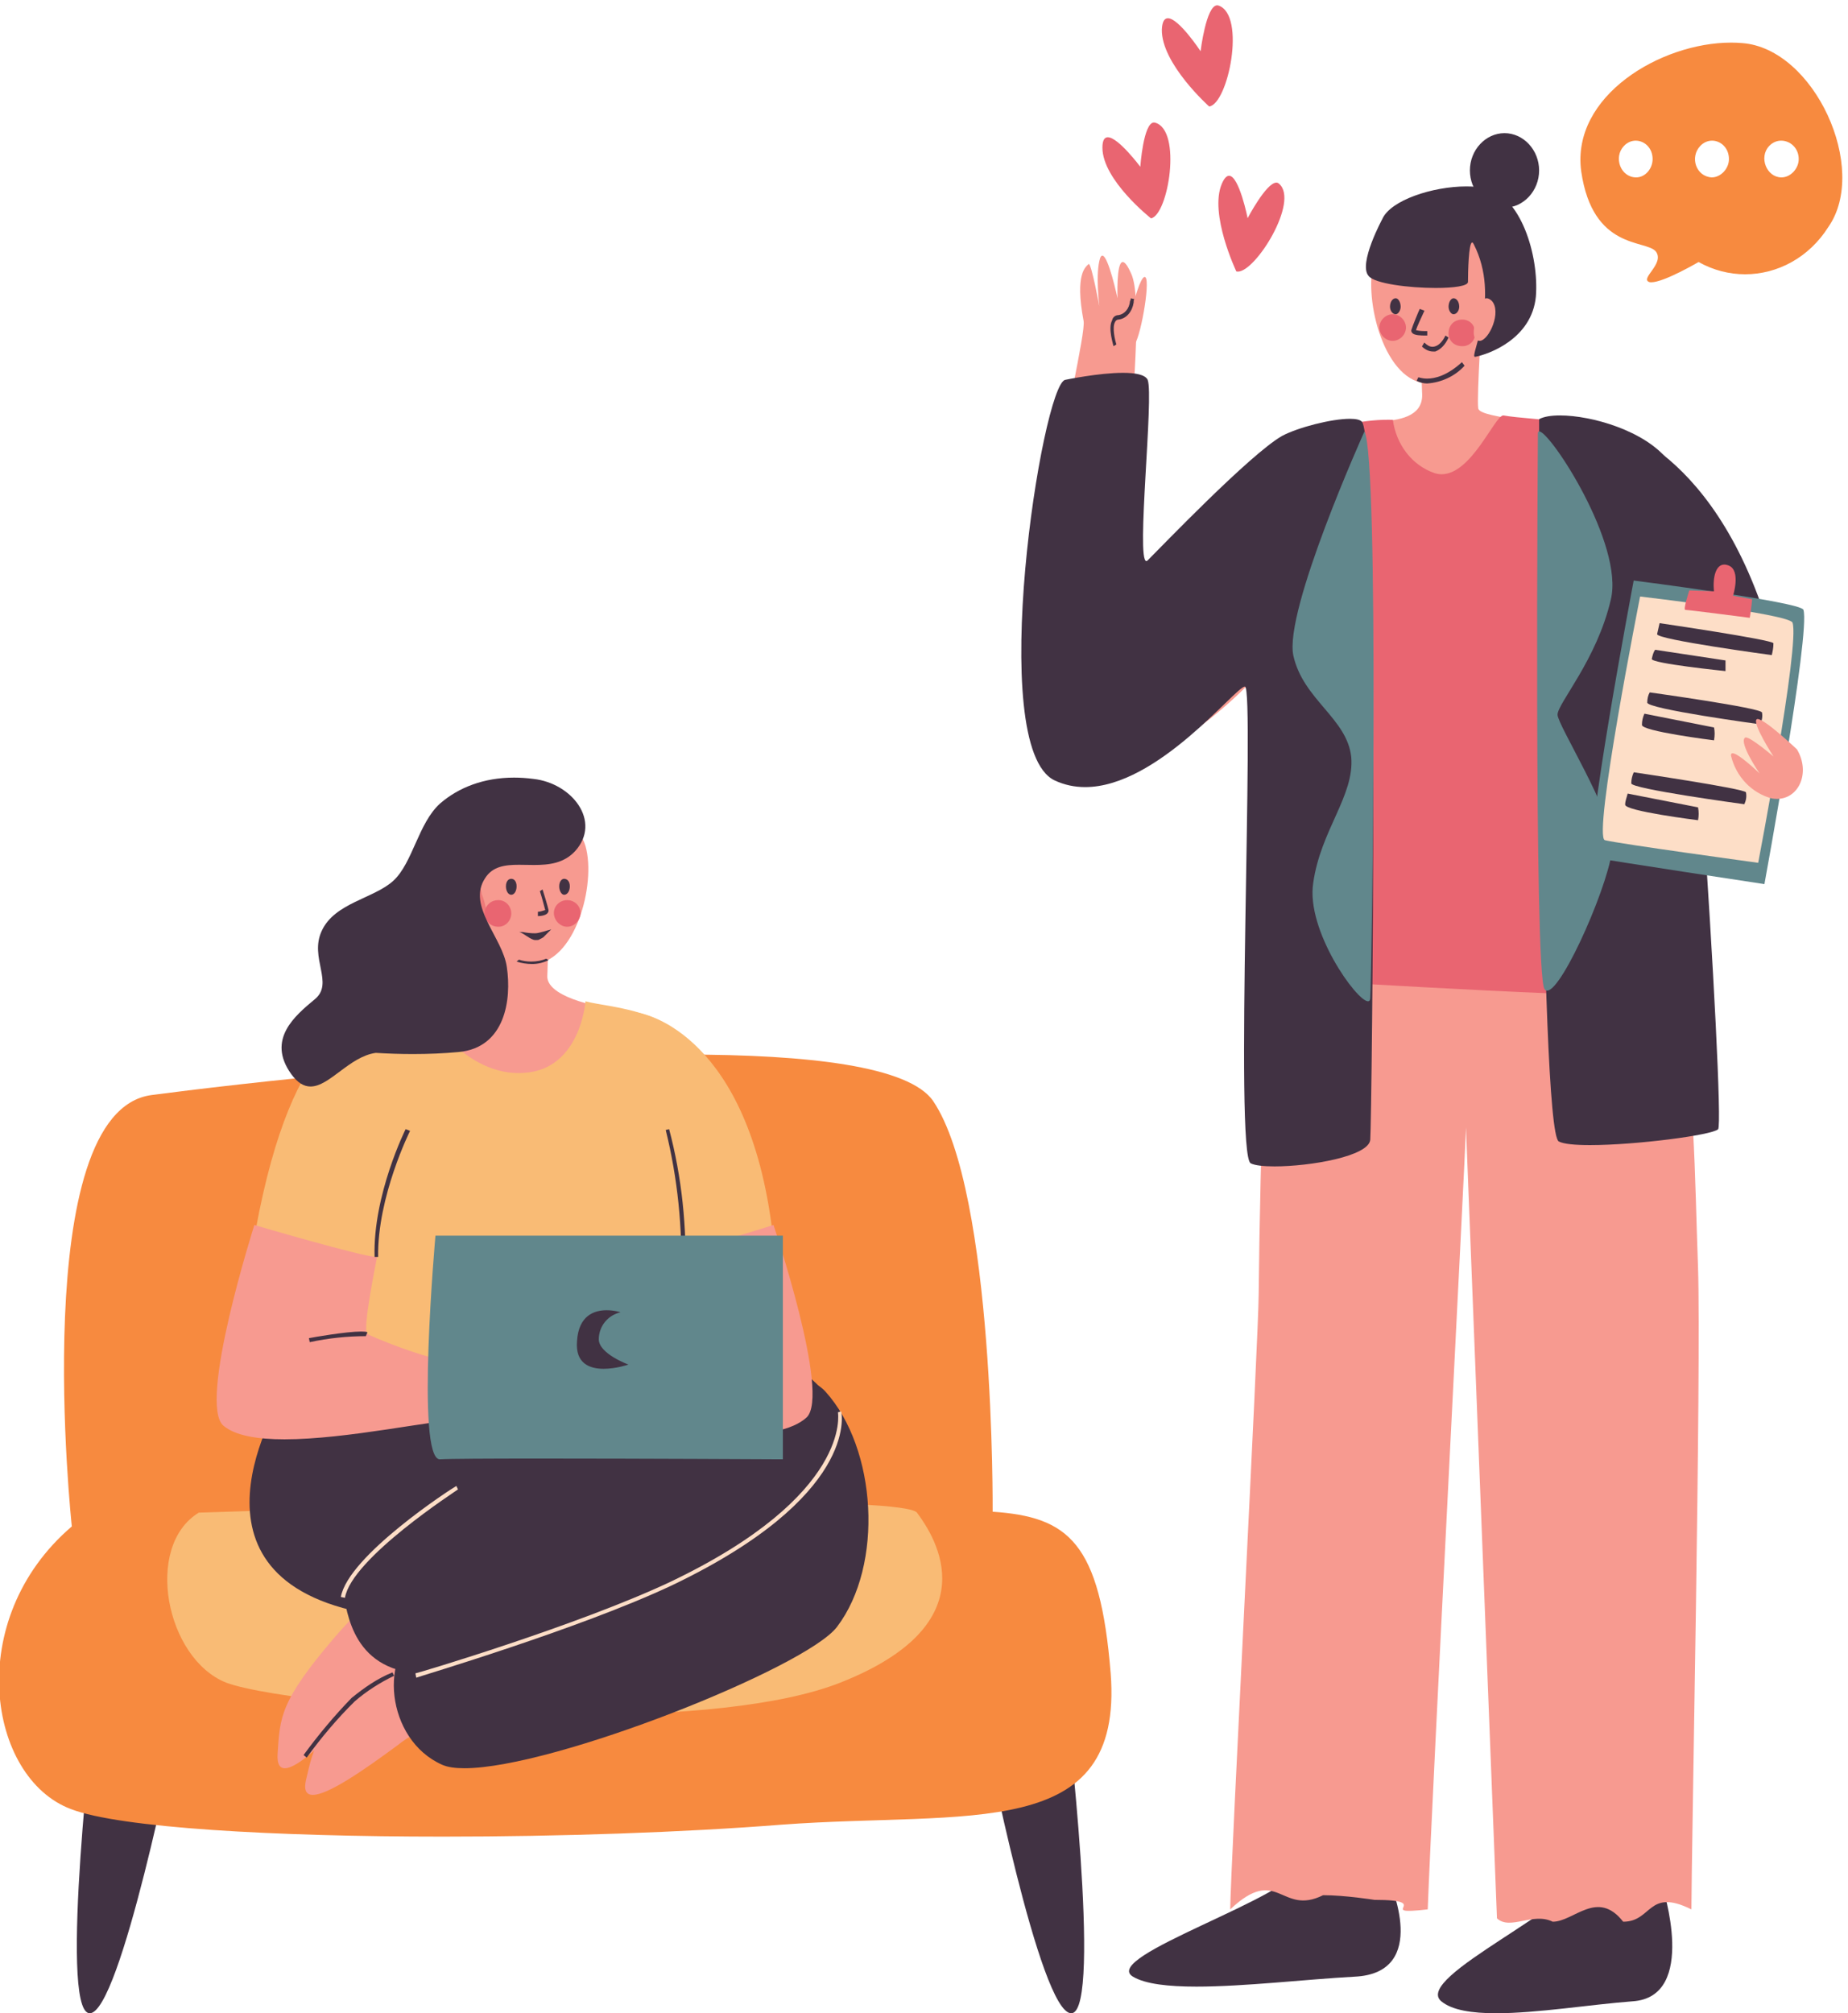 <svg width="347" height="378" viewBox="0 0 347 378" fill="none" xmlns="http://www.w3.org/2000/svg">
<g clip-path="url(#clip0_229:184)">
<path fill-rule="evenodd" clip-rule="evenodd" d="M247.715 348C252.497 348 260.852 353.151 260.852 353.151C260.852 353.151 268.717 370.468 254.347 371.133C245.286 371.623 233.636 373 224.671 373C219.423 373 215.092 372.531 212.741 371.133C206.373 367.359 243.101 356.152 244.589 350.042C244.961 348.556 246.148 348 247.715 348Z" fill="#413243"/>
<path fill-rule="evenodd" clip-rule="evenodd" d="M300.813 348C304.939 348 312.147 354.182 312.147 354.182C312.147 354.182 318.932 374.962 306.535 375.759C298.717 376.347 288.667 378 280.932 378C276.404 378 272.668 377.437 270.639 375.759C265.146 371.231 296.832 357.782 298.116 350.451C298.437 348.668 299.461 348 300.813 348Z" fill="#413243"/>
<path fill-rule="evenodd" clip-rule="evenodd" d="M200.22 320.002L185.002 325.672C185.002 325.672 195.242 378 201.141 378C201.186 378 201.229 377.996 201.274 377.991C207 377.181 200.22 320.002 200.22 320.002Z" fill="#413243"/>
<path fill-rule="evenodd" clip-rule="evenodd" d="M17.78 320.002C17.78 320.002 11 377.181 16.726 377.991C16.769 377.996 16.812 378 16.856 378C22.611 378 32.998 325.672 32.998 325.672L17.78 320.002Z" fill="#413243"/>
<path fill-rule="evenodd" clip-rule="evenodd" d="M128.577 198.002C91.118 198.002 42.929 203.694 28.468 205.6C5.077 208.685 13.485 286.593 13.485 286.593C-7 304.124 -2.26 333.826 13.332 339.67C22.536 343.213 51.604 344.836 83.186 344.836C105.112 344.836 128.25 344.055 146.792 342.591C181.953 339.994 210.998 345.998 208.553 314.186C206.566 289.516 200.604 284.808 186.387 283.834C186.387 283.834 186.845 223.942 175.226 206.736C170.734 200.171 151.698 198.002 128.577 198.002Z" fill="#F78A3F"/>
<path fill-rule="evenodd" clip-rule="evenodd" d="M135.598 282.002C95.641 282.002 37.327 284.009 37.327 284.009C27 290.298 31.101 311.423 42.491 315.937C49.381 318.537 79.059 321.998 107.871 321.998C127.318 321.998 146.371 320.421 157.754 315.937C186 304.811 175.673 288.686 172.181 284.009C170.966 282.504 155.576 282.002 135.598 282.002Z" fill="#F9BB75"/>
<path fill-rule="evenodd" clip-rule="evenodd" d="M136.486 254.002L53.691 261.087C53.691 261.087 32 294.094 65.912 302.306C71.635 303.736 83.984 304.998 96.99 304.998C117.666 304.998 140 301.81 140 291.036C139.695 278.637 138.626 266.238 136.486 254.002Z" fill="#413243"/>
<path fill-rule="evenodd" clip-rule="evenodd" d="M93.508 168.002C93.508 168.002 93.811 182.829 93.659 185.061C93.508 187.133 80.747 186.177 76.95 190.004C73 193.83 86.216 204.991 94.115 209.615C94.551 209.877 95.042 210 95.578 210C102.518 210 116.998 189.526 116.293 189.526C111.433 189.048 102.469 186.974 102.773 183.148C102.927 179.321 102.927 175.973 102.927 175.973L93.508 168.002Z" fill="#F79A90"/>
<path fill-rule="evenodd" clip-rule="evenodd" d="M100.07 153.002C96.281 153.002 92.336 154.342 89.999 156.882C89.999 156.882 87 180.336 99.441 180.989C99.572 180.996 99.703 181 99.832 181C107.966 181 112 166.051 109.935 158.838C108.798 154.87 104.543 153.002 100.07 153.002Z" fill="#F79A90"/>
<path fill-rule="evenodd" clip-rule="evenodd" d="M88.937 165.002C88.648 165.002 88.307 165.163 87.907 165.564C86 167.466 88.384 172.992 90.292 172.992C90.336 172.998 90.378 173 90.42 173C92 173 91.226 169.83 90.451 167.811C90.451 167.811 90.141 165.002 88.937 165.002Z" fill="#ED7A79"/>
<path fill-rule="evenodd" clip-rule="evenodd" d="M101.874 167.002L101.375 167.324C101.749 168.452 102.249 170.386 102.374 170.87C101.874 171.031 101.375 171.192 101 171.192V171.998H101.125C101.625 171.998 102.624 171.837 102.875 171.353C103 171.192 103 171.031 103 170.87C102.875 170.225 101.999 167.324 101.874 167.002Z" fill="#413243"/>
<path fill-rule="evenodd" clip-rule="evenodd" d="M93.586 169.002C92.036 169.002 91.002 170.168 91.002 171.5C91.002 172.832 92.036 174 93.586 174C94.964 174 95.998 172.832 95.998 171.5C95.998 170.168 94.964 169.002 93.586 169.002Z" fill="#E96571"/>
<path fill-rule="evenodd" clip-rule="evenodd" d="M106.5 169.002C105.168 169.002 104.002 170.036 104.002 171.414C104.002 172.792 105.168 174 106.5 174C107.832 174 108.998 172.792 108.998 171.414C108.998 170.036 107.832 169.002 106.5 169.002Z" fill="#E96571"/>
<path fill-rule="evenodd" clip-rule="evenodd" d="M100.5 176.5C99.66 176.5 98.275 175.153 97.5 175L98.171 175C98.947 175.154 99.724 175.231 100.479 175.231C101.232 175.231 102.811 174.654 103.5 174.5L102 176C101 176.5 101.341 176.5 100.5 176.5Z" fill="#413243"/>
<path fill-rule="evenodd" clip-rule="evenodd" d="M105.923 165C105.462 165 105.002 165.529 105.002 166.413C105.002 167.295 105.462 168 105.923 168C106.538 168 106.998 167.295 106.998 166.413C106.998 165.529 106.538 165 105.923 165Z" fill="#413243"/>
<path fill-rule="evenodd" clip-rule="evenodd" d="M95.999 165C95.428 165 95 165.529 95 166.413C95 167.295 95.428 168 95.999 168C96.572 168 97 167.295 97 166.413C97 165.529 96.572 165 95.999 165Z" fill="#413243"/>
<path fill-rule="evenodd" clip-rule="evenodd" d="M81.018 294.002C77.205 294.002 71.061 297.967 63.035 307.183C52.434 319.53 52.588 322.453 52.127 329.276C52.002 331.182 52.515 332 53.493 332C56.097 332 61.988 326.189 67.796 319.692C72.405 314.656 78.703 311.57 85.309 311.245C85.309 311.245 86.998 298.574 84.08 295.324C83.339 294.459 82.313 294.002 81.018 294.002Z" fill="#F79A90"/>
<path fill-rule="evenodd" clip-rule="evenodd" d="M90.667 305C86.725 305 80.359 307.854 71.986 314.528C59.324 324.658 59.016 327.552 57.472 334.144C57 336.156 57.522 337 58.746 337C61.532 337 67.96 332.627 74.61 327.712C78.923 324.278 84.28 322.471 89.736 322.471C90.921 322.471 92.11 322.556 93.293 322.727C93.293 322.727 97 310.67 94.683 306.971C93.969 305.697 92.614 305 90.667 305Z" fill="#F79A90"/>
<path fill-rule="evenodd" clip-rule="evenodd" d="M142.31 254C119.968 254 64.002 297.369 64.002 297.369C65.064 299.319 64.457 311.185 75.685 313.785C76.311 313.931 77.095 314 78.021 314C93.742 314 150.165 294.064 154.894 284.854C159.751 275.102 164 266.975 148.218 255.597C146.708 254.497 144.701 254 142.31 254Z" fill="#413243"/>
<path fill-rule="evenodd" clip-rule="evenodd" d="M149.084 259C128.966 259 79.388 305.955 79.388 305.955C71.002 310.162 72.374 326.663 83.048 331.355C84.051 331.796 85.465 331.998 87.208 331.998C104 331.998 151.353 313.092 157.155 305.47C166 293.821 164.628 271.982 155.02 261.305C153.585 259.71 151.556 259 149.084 259Z" fill="#413243"/>
<path fill-rule="evenodd" clip-rule="evenodd" d="M109.94 188.002C109.94 188.002 109.027 200.792 98.392 201.44C98.05 201.464 97.713 201.477 97.378 201.477C86.411 201.477 79.4 188.973 79.4 188.973C79.4 188.973 78.535 188.724 77.053 188.724C74.757 188.724 70.977 189.321 66.637 192.373C59.344 197.231 56.002 259.73 66.637 262.322C75.848 264.598 78.961 267 92.877 267C94.797 267 96.926 266.953 99.304 266.855C118.752 265.884 125.893 265.56 133.946 261.675C141.998 257.626 136.834 213.584 132.731 201.44C128.779 189.297 114.497 189.297 109.94 188.002Z" fill="#F9BB75"/>
<path fill-rule="evenodd" clip-rule="evenodd" d="M70.86 190C70.634 190 70.387 190.098 70.116 190.299C67.888 192.068 55.124 192.068 48 230.979C48 230.979 55.261 238 61.177 238C61.592 238 61.999 237.965 62.398 237.891C68.482 236.766 71.6 213.452 72.342 204.127C73 195.864 72.608 190 70.86 190Z" fill="#F9BB75"/>
<path fill-rule="evenodd" clip-rule="evenodd" d="M118.582 190C118.175 190 118.002 190.078 118.115 190.183C120.331 191.956 120.035 194.695 120.774 204.045C121.512 213.392 124.615 236.763 130.672 237.891C131.067 237.965 131.473 238 131.885 238C137.774 238 145 230.962 145 230.962C140.527 195.082 121.884 190 118.582 190Z" fill="#F9BB75"/>
<path fill-rule="evenodd" clip-rule="evenodd" d="M47.763 230C47.763 230 37.002 263.76 42.005 267.723C44.243 269.587 48.443 270.242 53.428 270.242C65.207 270.242 81.374 266.587 86.437 266.587C87.068 266.587 87.526 266.645 87.782 266.773C90.552 267.957 93.739 270.998 95.868 270.998C96.304 270.998 96.695 270.871 97.03 270.576C99 268.674 90.512 262.651 90.209 260.908C90.057 259.163 94.3 260.274 95.058 258.846C95.899 257.528 96.223 255.801 92.304 255.801C91.989 255.801 91.644 255.812 91.269 255.836C90.872 255.848 90.498 255.854 90.142 255.854C85.876 255.854 84.413 255.043 82.175 255.043C79.597 254.885 69.896 251.08 68.987 250.446C67.924 249.971 70.805 236.023 70.805 236.023C68.227 236.023 47.763 230 47.763 230Z" fill="#F79A90"/>
<path fill-rule="evenodd" clip-rule="evenodd" d="M145.237 230C145.237 230 129.774 234.914 127.197 234.914C127.197 234.914 130.382 250.129 129.319 250.763C123.255 252.666 117.194 254.093 110.827 255.043C108.62 255.187 107.165 255.856 103.039 255.856C102.631 255.856 102.196 255.85 101.731 255.836C101.356 255.812 101.013 255.801 100.696 255.801C96.777 255.801 97.088 257.528 97.79 258.846C98.7 260.274 102.943 259.163 102.791 260.908C102.488 262.651 94 268.674 95.97 270.576C96.305 270.871 96.696 270.998 97.132 270.998C99.261 270.998 102.448 267.957 105.218 266.773C105.493 266.634 106.005 266.574 106.716 266.574C111.597 266.574 125.849 269.408 137.321 269.408C143.434 269.408 148.757 268.603 151.452 266.137C155.998 261.859 145.237 230 145.237 230Z" fill="#F79A90"/>
<path fill-rule="evenodd" clip-rule="evenodd" d="M76.167 212.002C76.167 212.002 70.002 224.325 70.335 235.998H71.001C70.835 224.649 77 212.326 77 212.326L76.167 212.002Z" fill="#413243"/>
<path fill-rule="evenodd" clip-rule="evenodd" d="M130.237 250.003C129.818 250.003 129.405 250.037 129 250.103L129.147 251.456C129.581 251.384 130.013 251.35 130.444 251.35C131.62 251.35 132.775 251.602 133.851 251.997L133.998 250.914C132.785 250.308 131.49 250.003 130.237 250.003Z" fill="#251933"/>
<path fill-rule="evenodd" clip-rule="evenodd" d="M67.824 250.002C64.984 250.002 58.774 251.092 58.002 251.249L58.154 251.998C61.668 251.249 65.181 250.875 68.695 250.875L69 250.127C68.761 250.039 68.351 250.002 67.824 250.002Z" fill="#413243"/>
<path fill-rule="evenodd" clip-rule="evenodd" d="M125.641 212.002L125.002 212.161C127.24 221.228 128.199 230.615 127.879 240H128.678C128.998 230.454 128.039 221.069 125.641 212.002Z" fill="#413243"/>
<path fill-rule="evenodd" clip-rule="evenodd" d="M81.767 232.002C81.767 232.002 78.002 274 82.603 274C82.629 274 82.655 273.998 82.683 273.996C84.258 273.888 91.929 273.851 101.457 273.851C120.514 273.851 147 273.996 147 273.996V232.002H81.767Z" fill="#61878C"/>
<path fill-rule="evenodd" clip-rule="evenodd" d="M96.517 146C90.876 146 86.133 147.832 82.634 150.862C78.554 154.526 77.497 162.011 73.87 165.354C70.245 168.699 62.843 169.495 60.425 174.751C58.008 179.846 62.843 184.624 59.065 187.651C55.441 190.676 50.002 195.135 54.684 201.665C55.908 203.356 57.102 203.998 58.31 203.998C61.88 203.998 65.581 198.397 70.547 197.683C72.856 197.826 75.195 197.904 77.537 197.904C80.406 197.904 83.279 197.787 86.107 197.524C94.869 196.728 96.079 187.651 95.171 181.599C94.416 176.025 87.618 170.132 91.093 164.876C92.496 162.658 94.843 162.369 97.461 162.369C98.379 162.369 99.331 162.406 100.287 162.406C103.061 162.406 105.872 162.108 108.012 159.782C112.998 154.208 107.408 147.041 100.157 146.245C98.907 146.081 97.692 146 96.517 146Z" fill="#413243"/>
<path fill-rule="evenodd" clip-rule="evenodd" d="M157.953 265L157.343 265.163C157.343 265.327 160.085 280.685 125.82 297.026C108.458 305.195 78.306 314.181 78.002 314.181L78.154 314.998C78.458 314.835 108.763 305.849 126.125 297.679C160.998 281.014 158.106 265.653 157.953 265Z" fill="#FDDEC7"/>
<path fill-rule="evenodd" clip-rule="evenodd" d="M73.703 314C70.895 315.12 68.381 316.881 66.017 318.8C62.766 322.159 59.809 325.68 57.002 329.518L57.593 329.998C60.253 326.319 63.357 322.639 66.608 319.44C68.826 317.521 71.339 315.919 73.998 314.64L73.703 314Z" fill="#413243"/>
<path fill-rule="evenodd" clip-rule="evenodd" d="M85.691 279C84.768 279.484 65.386 292.084 64.002 299.837L64.771 299.998C66.001 292.568 85.844 279.807 85.998 279.646L85.691 279Z" fill="#FDDEC7"/>
<path fill-rule="evenodd" clip-rule="evenodd" d="M102.56 180C101.744 180.355 100.747 180.54 99.745 180.54C98.95 180.54 98.152 180.424 97.44 180.182L97.002 180.546C97.879 180.818 98.903 181 99.927 181C100.951 181 102.121 180.728 103 180.272L102.56 180Z" fill="#413243"/>
<path fill-rule="evenodd" clip-rule="evenodd" d="M113.905 246.002C111.628 246.002 108.647 246.948 108.346 251.805C108.002 256.008 110.713 257 113.349 257C115.704 257 118 256.208 118 256.208C118 256.208 112.437 254.177 112.437 251.466C112.437 248.927 114.236 246.895 116.526 246.387C116.526 246.387 115.36 246.002 113.905 246.002Z" fill="#413243"/>
<path fill-rule="evenodd" clip-rule="evenodd" d="M288.91 161C278.675 161.158 267.356 161.944 258.207 162.731C255.571 162.887 253.245 163.203 251.074 163.518C247.663 163.674 244.406 164.304 240.996 165.091C239.289 165.877 238.049 180.823 237.429 200.491C236.808 213.705 236.498 228.81 236.342 242.97C236.342 250.521 231 352.05 231 358.5C239.972 350.02 240.47 359.798 248.445 355.834C252.589 355.834 258.071 356.711 258.071 356.711C269.637 356.711 257.719 359.685 268.086 358.5C268.862 337.418 275.264 214.806 275.264 211.66L281.087 360.184C283.579 362.497 287.821 358.963 291.554 360.813C295.541 360.813 299.936 354.626 304.787 360.813C310.269 360.813 309.378 354.412 317.597 358.5C317.597 348.746 319.457 256.657 318.838 237.935C318.526 229.439 318.372 220.628 317.907 212.289C319.147 210.874 319.301 202.063 318.526 190.263C318.526 189.163 318.526 188.061 318.372 186.96C318.216 185.072 318.062 183.027 317.907 180.981C317.907 180.195 317.751 179.409 317.751 178.621C317.751 177.833 317.597 177.047 317.597 176.418C317.441 175.632 317.441 174.531 317.286 173.586C317.131 171.069 316.821 168.551 316.51 166.035L318.838 166.35C318.838 165.563 318.681 164.776 318.681 163.832L316.356 163.518L314.34 163.203C311.239 162.101 307.983 161.473 304.726 161.315L302.401 161.158C299.609 161 296.508 161 293.251 161H288.91Z" fill="#F79A90"/>
<path fill-rule="evenodd" clip-rule="evenodd" d="M302.356 80.002C297.002 80.002 299.52 99.058 299.52 105.466C299.52 111.834 317.562 137.998 325.203 137.998C325.25 137.998 325.297 137.998 325.344 137.996C326.149 137.943 326.925 137.93 327.662 137.93C328.424 137.93 329.144 137.943 329.817 137.943C334.617 137.943 336.998 137.224 334.161 125.51C324.714 84.765 302.356 80.002 302.356 80.002Z" fill="#413243"/>
<path fill-rule="evenodd" clip-rule="evenodd" d="M278.343 58.002C277.568 58.492 266.869 66.343 266.869 66.343C266.869 66.343 266.869 69.777 267.024 73.703C267.334 77.628 263.924 78.938 258.962 79.101C254 79.265 261.444 94.639 268.576 94.966C268.953 94.989 269.344 95 269.746 95C280.908 95 301 86.488 297.259 82.699C293.227 78.774 277.723 78.774 277.568 76.647C277.258 74.521 278.343 58.002 278.343 58.002Z" fill="#F79A90"/>
<path fill-rule="evenodd" clip-rule="evenodd" d="M268.256 43.002C263.599 43.002 259.135 44.975 257.953 49.115C256 56.487 260.052 72 268.25 72C268.463 72 268.679 71.99 268.897 71.969C284 70.623 278.451 46.931 278.451 46.931C276.082 44.348 272.102 43.002 268.256 43.002Z" fill="#F79A90"/>
<path fill-rule="evenodd" clip-rule="evenodd" d="M266.587 58.002C266.411 58.335 265.176 61.333 265 61.999C265 62.165 265 62.332 265.176 62.498C265.529 62.998 266.94 62.998 267.645 62.998H267.998V62.165C267.293 62.165 266.587 62.165 265.882 61.999C266.058 61.333 266.94 59.501 267.469 58.335L266.587 58.002Z" fill="#413243"/>
<path fill-rule="evenodd" clip-rule="evenodd" d="M274.587 60.002C273.034 60.002 272 61.036 272 62.586C272 63.964 273.034 65 274.587 65C275.966 65 277 63.964 277 62.586C277 61.036 275.966 60.002 274.587 60.002Z" fill="#E96571"/>
<path fill-rule="evenodd" clip-rule="evenodd" d="M261.501 59.002C260.166 59.002 259 60.168 259 61.5C259 62.832 260.166 64 261.501 64C262.834 64 264 62.832 264 61.5C264 60.168 262.834 59.002 261.501 59.002Z" fill="#E96571"/>
<path fill-rule="evenodd" clip-rule="evenodd" d="M271.41 63C270.97 63.939 270.235 64.876 269.353 65.063C269.223 65.095 269.096 65.111 268.975 65.111C268.409 65.111 267.926 64.775 267.441 64.314L267 65.063C267.588 65.625 268.324 66 269.059 66H269.5C270.529 65.625 271.41 64.688 271.998 63.375L271.41 63Z" fill="#413243"/>
<path fill-rule="evenodd" clip-rule="evenodd" d="M262.078 56C261.463 56 261.002 56.705 261.002 57.589C261.002 58.295 261.463 59 262.078 59C262.539 59 263 58.295 263 57.589C263 56.705 262.539 56 262.078 56Z" fill="#413243"/>
<path fill-rule="evenodd" clip-rule="evenodd" d="M272.922 56C272.461 56 272 56.705 272 57.589C272 58.295 272.461 59 272.922 59C273.537 59 273.998 58.295 273.998 57.589C273.998 56.705 273.537 56 272.922 56Z" fill="#413243"/>
<path fill-rule="evenodd" clip-rule="evenodd" d="M275.345 35.002C268.983 35.002 261.078 37.613 259.554 41.13C259.554 41.13 255.002 49.536 256.974 51.799C258.066 53.253 264.57 54.068 269.597 54.068C272.947 54.068 275.643 53.706 275.643 52.93C275.643 51.206 275.762 45.53 276.428 45.53C276.512 45.53 276.604 45.619 276.706 45.818C281.942 56.015 275.821 67 276.955 67C276.973 67 276.99 66.996 277.009 66.993C279.589 66.508 287.633 63.597 288.393 55.677C289 47.919 285.508 36.605 278.83 35.312C277.766 35.1 276.585 35.002 275.345 35.002Z" fill="#413243"/>
<path fill-rule="evenodd" clip-rule="evenodd" d="M282.501 25C278.941 25 276.002 28.167 276.002 31.999C276.002 35.833 278.941 38.998 282.501 38.998C286.059 38.998 289 35.833 289 31.999C289 28.167 286.059 25 282.501 25Z" fill="#413243"/>
<path fill-rule="evenodd" clip-rule="evenodd" d="M279.143 56C277.897 56 277.58 58.872 277.58 58.872C276.791 60.751 276.002 63.998 277.895 63.998C279.631 63.827 282 58.53 280.105 56.477C279.735 56.139 279.417 56 279.143 56Z" fill="#F79A90"/>
<path fill-rule="evenodd" clip-rule="evenodd" d="M282.275 78.002C280.677 78.002 276.333 89.042 270.701 89.042C270.27 89.042 269.831 88.978 269.386 88.838C265.077 87.361 262.155 83.42 261.54 78.824C261.252 78.815 260.964 78.811 260.679 78.811C249.787 78.811 239.962 84.746 238.463 85.226C236.925 85.72 236.002 183.731 238.463 183.731C240.503 183.731 290.069 186.998 309.717 186.998C313.781 186.998 316.566 186.859 317.384 186.521C321.998 184.551 312.615 88.838 306.615 83.748C300.768 78.66 287.845 78.989 282.309 78.002C282.298 78.002 282.287 78.002 282.275 78.002Z" fill="#E96571"/>
<path fill-rule="evenodd" clip-rule="evenodd" d="M206.988 48.002C206.84 48.002 206.701 48.134 206.578 48.435C205.646 51.233 206.422 57.486 206.422 57.486C206.422 57.486 204.955 49.566 204.444 49.566C204.43 49.566 204.416 49.573 204.401 49.588C203.935 50.082 201.761 51.233 203.469 60.282C204.246 64.726 187.002 128.565 197.876 141.564C199.961 143.99 202.68 145 205.731 145C218.825 145 238.062 126.427 239.826 121.49C242 115.568 237.805 85.785 237.805 85.785C237.805 85.785 218.384 110.796 212.948 111.783C212.905 111.789 212.864 111.792 212.823 111.792C207.642 111.792 216.027 60.052 212.482 51.562C211.746 49.849 211.211 49.195 210.821 49.195C209.568 49.195 209.839 56.004 209.839 56.004C209.839 56.004 208.133 48.002 206.988 48.002Z" fill="#F79A90"/>
<path fill-rule="evenodd" clip-rule="evenodd" d="M214.927 52.002C214.147 52.002 212.861 56.706 212.724 57.516C212.575 58.39 211.383 58.04 210.192 59.438C209.002 60.836 209.746 63.457 209.746 63.457C209.746 63.457 211.058 65 212.278 65C212.479 65 212.681 64.956 212.873 64.857C214.064 63.982 215.998 53.145 215.105 52.096C215.051 52.032 214.991 52.002 214.927 52.002Z" fill="#F79A90"/>
<path fill-rule="evenodd" clip-rule="evenodd" d="M212.325 56C212.325 56.167 212.325 56.333 212.19 56.5C212.055 58.001 211.108 59.001 210.027 59.167C209.487 59.167 208.947 59.5 208.812 60.167C208.002 61.666 209.082 64.833 209.082 65L209.622 64.667C209.352 63.832 208.812 61.5 209.352 60.5C209.487 60.167 209.757 60 210.027 60C211.513 59.834 212.595 58.501 212.865 56.833C212.865 56.5 212.865 56.333 213 56.167L212.325 56Z" fill="#413243"/>
<path fill-rule="evenodd" clip-rule="evenodd" d="M210.866 70C206.278 70 200.018 71.318 200.018 71.318C195.682 72.14 185.002 140.261 198.004 146.514C199.877 147.395 201.809 147.781 203.762 147.781C217.414 147.781 232.028 128.906 233.746 128.906C233.753 128.906 233.759 128.906 233.766 128.906C235.623 129.071 231.752 216.937 234.849 218.419C235.589 218.813 237.238 218.998 239.327 218.998C245.975 218.998 257.061 217.107 257.296 213.976C257.605 210.026 258.998 83.657 255.748 79.216C255.44 78.807 254.608 78.632 253.469 78.632C250.022 78.632 243.758 80.239 240.732 81.848C234.694 85.302 217.82 102.91 215.498 105.213C215.409 105.302 215.329 105.343 215.256 105.343C213.28 105.343 216.692 74.332 215.498 71.318C215.034 70.329 213.159 70 210.866 70Z" fill="#413243"/>
<path fill-rule="evenodd" clip-rule="evenodd" d="M292.917 78C291.225 78 289.849 78.232 289.002 78.701C289.002 78.701 289.002 212.516 292.701 214.32C293.608 214.802 295.779 215 298.558 215C307.112 215 321.449 213.138 322.611 212.024C324 210.549 316.291 90.179 313.207 86.408C308.877 80.906 298.918 78 292.917 78Z" fill="#413243"/>
<path fill-rule="evenodd" clip-rule="evenodd" d="M256.206 81.002C256.206 81.002 241.002 114.708 242.863 123.137C244.724 131.398 252.947 134.867 253.723 142.138C254.345 149.408 247.984 155.852 246.586 165.766C245.199 174.635 254.735 187.998 256.875 187.998C257.126 187.998 257.276 187.812 257.292 187.411C257.602 183.612 258.998 86.125 256.206 81.002Z" fill="#61878C"/>
<path fill-rule="evenodd" clip-rule="evenodd" d="M289.018 81.002C288.834 81.002 288.744 81.171 288.771 81.534C288.771 81.534 288 182.424 290.001 185.694C290.137 185.9 290.306 185.998 290.504 185.998C293.452 185.998 302.766 164.534 302.766 158.713C302.766 152.337 292.461 136.148 292.461 134.186C292.461 132.061 299.843 123.885 302.459 112.601C304.998 102.244 291.08 81.002 289.018 81.002Z" fill="#61878C"/>
<path fill-rule="evenodd" clip-rule="evenodd" d="M306.759 109.002C306.759 109.002 297.002 160.516 299.288 161.014C301.727 161.513 331.308 165.998 331.308 165.998C331.308 165.998 339.998 118.639 338.626 114.484C338.017 112.989 306.759 109.002 306.759 109.002Z" fill="#61878C"/>
<path fill-rule="evenodd" clip-rule="evenodd" d="M307.963 112C307.963 112 299 157.261 301.358 157.751C303.875 158.404 330.137 162 330.137 162C330.137 162 338 120.986 336.583 116.903C335.954 115.267 307.963 112 307.963 112Z" fill="#FDDEC7"/>
<path fill-rule="evenodd" clip-rule="evenodd" d="M323.772 106.002C322.189 106.002 321.573 108.331 321.827 111.024L317.197 110.858C317.197 110.858 316 114.506 316.45 114.506C317.047 114.506 328.55 116 328.55 116C328.849 114.34 328.998 112.516 328.998 112.516L325.414 111.853C325.414 111.853 326.907 107.208 324.667 106.213C324.34 106.069 324.042 106.002 323.772 106.002Z" fill="#E96571"/>
<path fill-rule="evenodd" clip-rule="evenodd" d="M311.621 117.002C311.466 117.687 311.312 118.372 311.157 119.058C311.002 120.086 332.69 123 332.69 123C332.845 122.313 333 121.628 333 120.771C332.69 120.086 311.621 117.002 311.621 117.002Z" fill="#413243"/>
<path fill-rule="evenodd" clip-rule="evenodd" d="M310.779 122C310.468 122.428 310.313 123.001 310.157 123.715C310.002 124.572 324 126 324 126C324 125.429 324 124.715 324 124.001L310.779 122Z" fill="#413243"/>
<path fill-rule="evenodd" clip-rule="evenodd" d="M309.771 130.002C309.463 130.516 309.308 131.201 309.308 131.886C309 133.086 330.539 135.998 330.539 135.998C330.846 135.313 331 134.456 330.846 133.771C330.692 132.914 309.771 130.002 309.771 130.002Z" fill="#413243"/>
<path fill-rule="evenodd" clip-rule="evenodd" d="M308.769 134C308.461 134.689 308.308 135.379 308.308 136.068C308 137.277 321.844 139 321.844 139C321.998 138.138 321.998 137.277 321.844 136.585L308.769 134Z" fill="#413243"/>
<path fill-rule="evenodd" clip-rule="evenodd" d="M306.769 145.002C306.461 145.687 306.308 146.372 306.308 147.058C306 148.086 327.537 150.998 327.537 150.998C327.844 150.313 327.998 149.628 327.844 148.771C327.691 148.086 306.769 145.002 306.769 145.002Z" fill="#413243"/>
<path fill-rule="evenodd" clip-rule="evenodd" d="M305.624 149C305.468 149.689 305.157 150.379 305.157 151.068C305.002 152.277 318.844 154 318.844 154C319 153.138 319 152.449 318.844 151.587L305.624 149Z" fill="#413243"/>
<path fill-rule="evenodd" clip-rule="evenodd" d="M330.023 135C329.984 135 329.95 135.004 329.92 135.013C328.777 135.516 333.018 142.044 333.018 142.044C333.018 142.044 328.824 138.457 327.813 138.457C327.733 138.457 327.673 138.48 327.635 138.53C326.494 139.534 330.409 145.226 330.409 145.226C330.409 145.226 326.475 141.427 325.332 141.427C325.116 141.427 325 141.559 325.026 141.877C326.005 145.895 328.94 148.907 332.692 149.912C333.024 149.971 333.348 149.998 333.659 149.998C337.785 149.998 340 145.062 337.423 140.705C337.423 140.705 331.401 135 330.023 135Z" fill="#F79A90"/>
<path fill-rule="evenodd" clip-rule="evenodd" d="M274.507 68C271.704 70.56 269.414 71.085 267.978 71.085C266.981 71.085 266.395 70.832 266.327 70.832L266 71.5C266.654 71.833 267.309 72 267.965 72C270.582 71.833 273.199 70.665 275 68.666L274.507 68Z" fill="#413243"/>
<path fill-rule="evenodd" clip-rule="evenodd" d="M230.782 33.002C230.341 33.002 229.881 33.434 229.424 34.502C227.002 40.152 232.148 50.967 232.148 50.967C232.239 50.989 232.333 51 232.43 51C235.812 51 243.998 37.796 240.174 34.502C240.023 34.356 239.849 34.289 239.661 34.289C237.771 34.289 234.269 40.959 234.269 40.959C234.269 40.959 232.675 33.002 230.782 33.002Z" fill="#E96571"/>
<path fill-rule="evenodd" clip-rule="evenodd" d="M216.682 23C214.692 23 214.114 31.312 214.114 31.312C214.114 31.312 209.978 25.772 208.015 25.772C207.403 25.772 207.002 26.309 207.002 27.72C207.002 33.812 216.124 40.998 216.124 40.998C219.372 40.373 222 24.438 216.897 23.032C216.824 23.011 216.753 23 216.682 23Z" fill="#E96571"/>
<path fill-rule="evenodd" clip-rule="evenodd" d="M228.55 1.002C226.472 1.002 225.434 9.62 225.434 9.62C225.434 9.62 221.352 3.425 219.3 3.425C218.674 3.425 218.238 4.001 218.162 5.5C218 11.926 227.051 19.998 227.051 19.998C230.605 19.504 234 2.865 228.828 1.053C228.734 1.019 228.641 1.002 228.55 1.002Z" fill="#E96571"/>
<path fill-rule="evenodd" clip-rule="evenodd" d="M307.14 26.411C308.763 26.411 310.312 27.766 310.312 29.87C310.312 31.671 308.924 33.308 307.229 33.308C304.301 33.308 302.915 29.542 304.918 27.412C305.568 26.723 306.361 26.411 307.14 26.411ZM321.473 26.411C323.096 26.411 324.645 27.766 324.645 29.87C324.645 31.671 323.104 33.308 321.408 33.308C318.48 33.144 317.248 29.542 319.251 27.412C319.901 26.723 320.696 26.411 321.473 26.411ZM334.457 26.411C336.125 26.411 337.746 27.766 337.746 29.87C337.746 31.671 336.203 33.308 334.508 33.308C331.735 33.308 330.194 29.542 332.197 27.412C332.847 26.723 333.658 26.411 334.457 26.411ZM325.03 8.002C311.846 8.002 295.002 18.015 296.904 32.162C299.061 47.064 309.078 44.936 310.929 47.228C312.624 49.52 307.845 52.306 309.696 52.96C309.804 52.987 309.93 53 310.068 53C312.468 53 318.943 49.193 318.943 49.193C321.723 50.751 324.72 51.498 327.683 51.498C333.748 51.498 339.669 48.365 343.292 42.644C351 31.671 340.673 9.071 327.111 8.088C326.43 8.03 325.734 8.002 325.03 8.002Z" fill="#F78A3F"/>
</g>
<defs>
<clipPath id="clip0_229:184">
<rect width="347" height="378" fill="white"/>
</clipPath>
</defs>
</svg>
